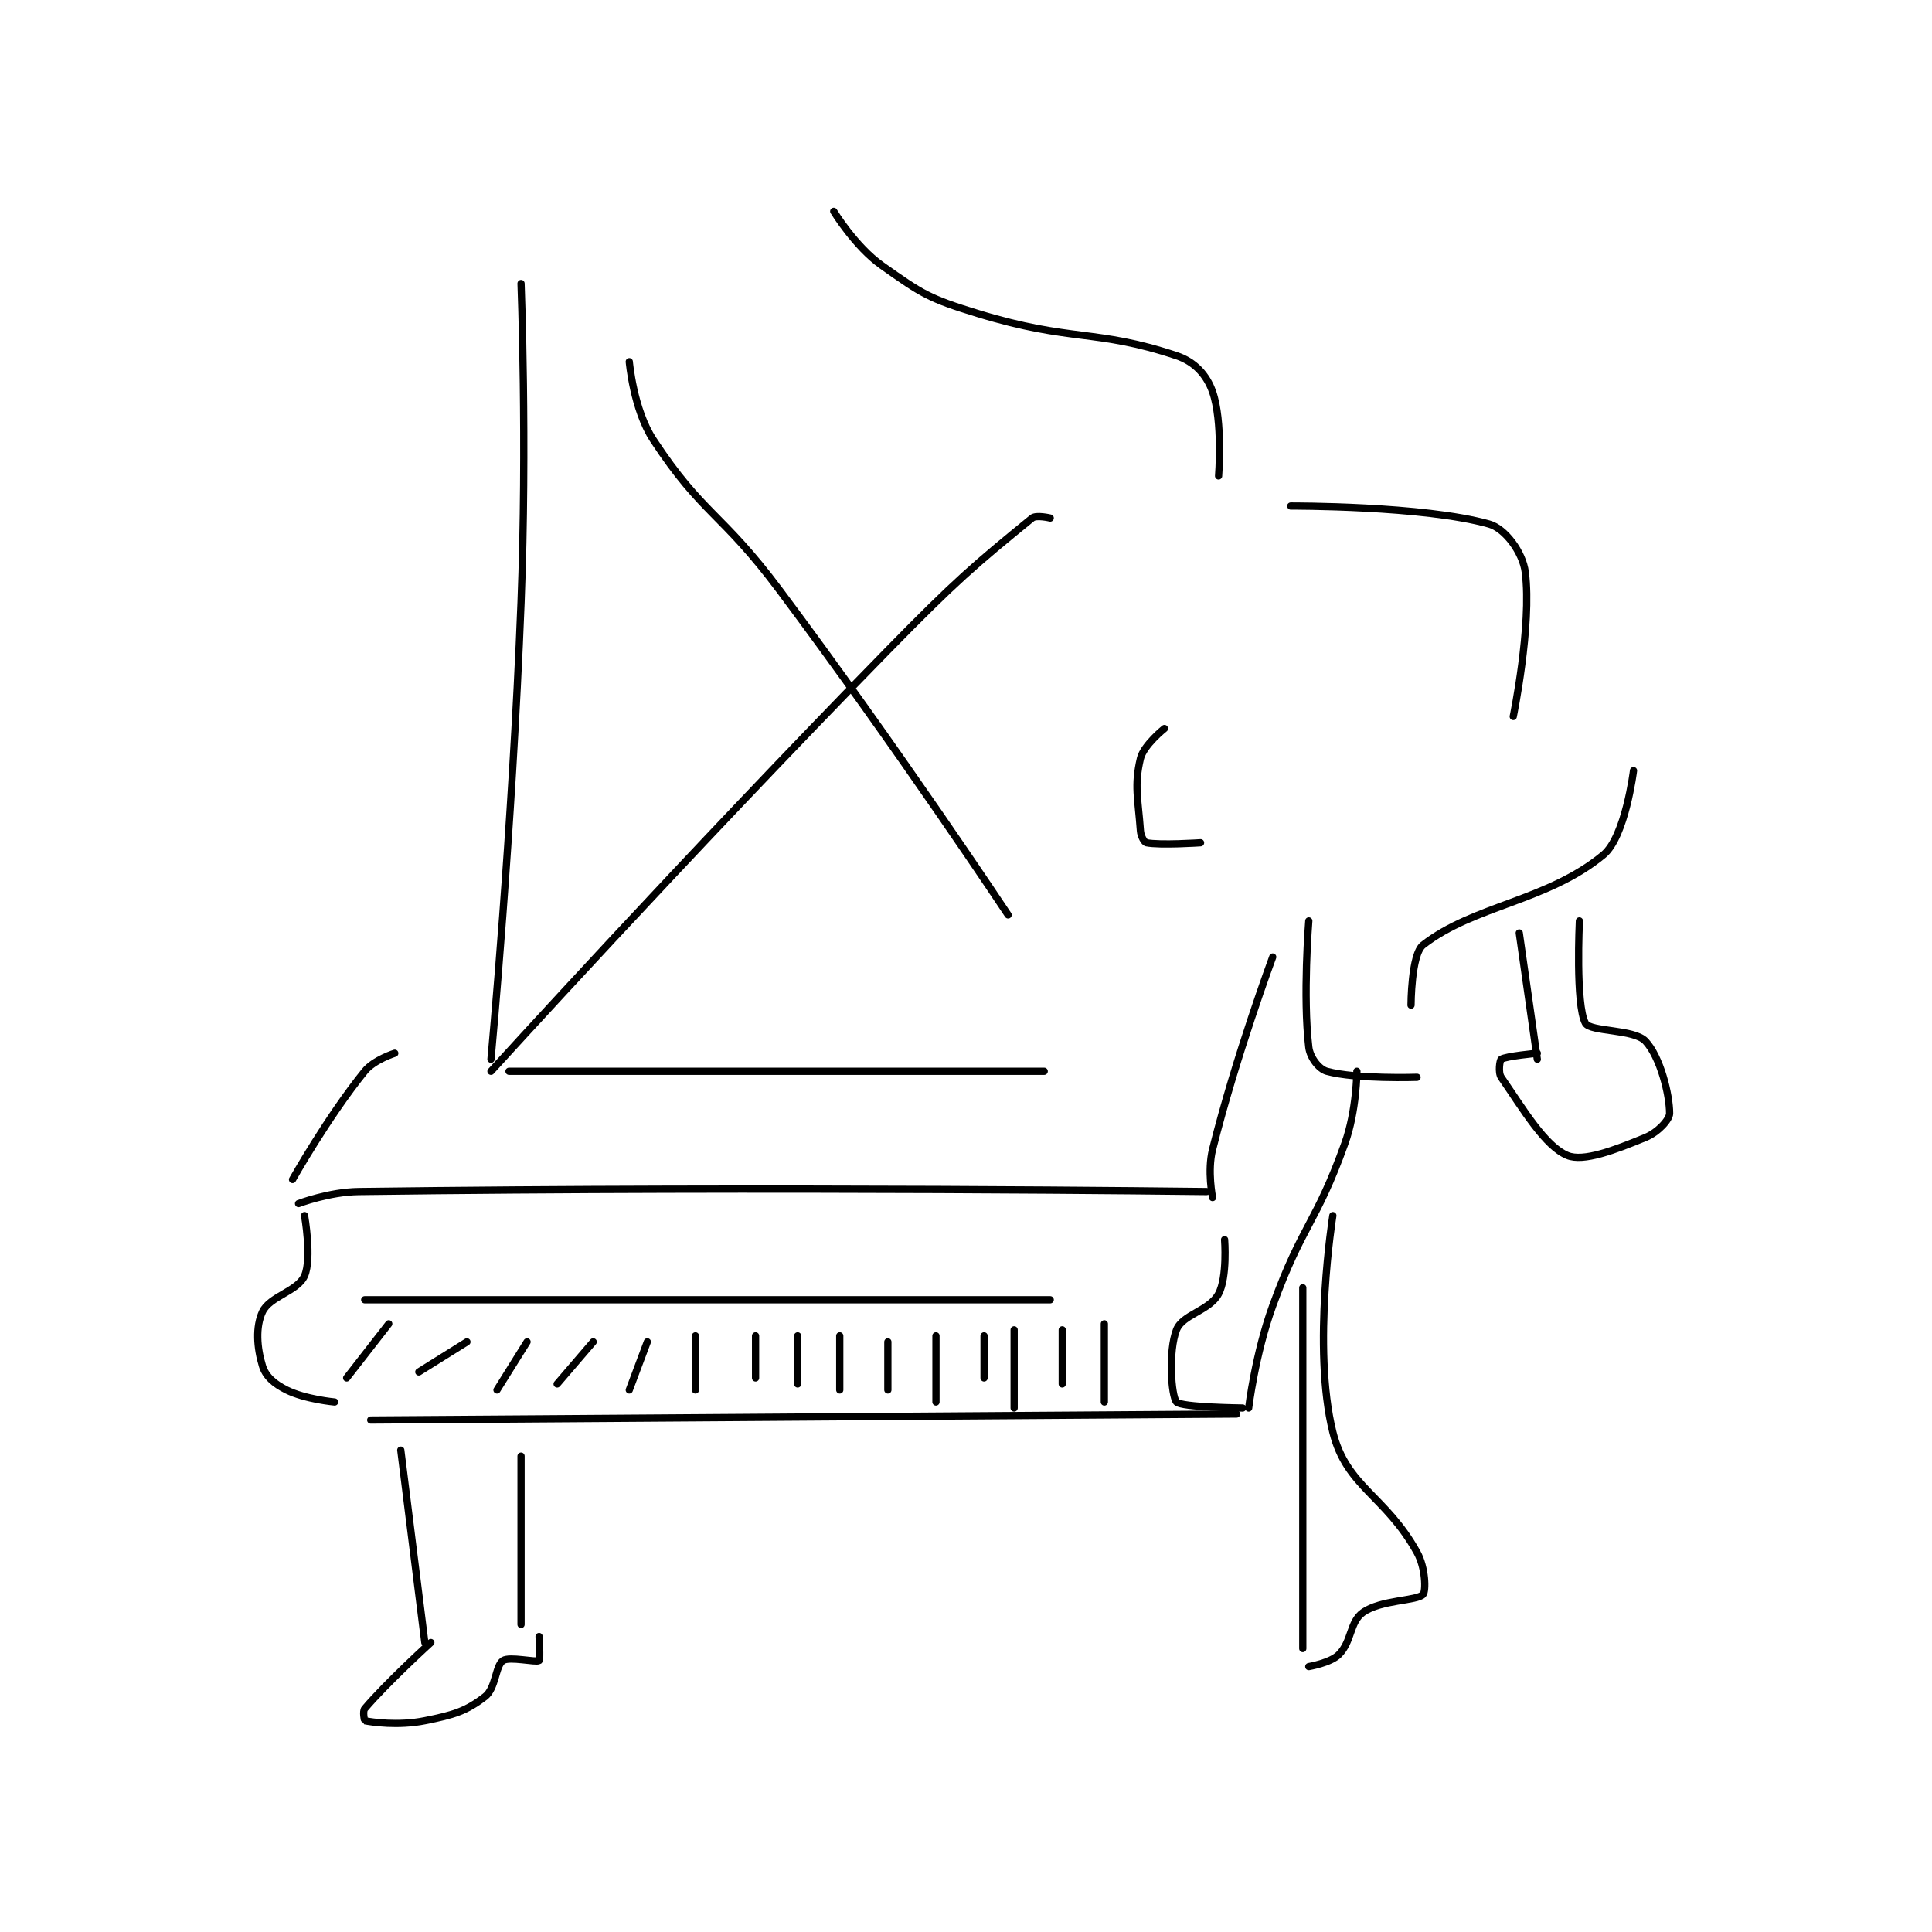 <?xml version="1.0" encoding="utf-8"?>
<!DOCTYPE svg PUBLIC "-//W3C//DTD SVG 1.1//EN" "http://www.w3.org/Graphics/SVG/1.1/DTD/svg11.dtd">
<svg viewBox="0 0 800 800" preserveAspectRatio="xMinYMin meet" xmlns="http://www.w3.org/2000/svg" version="1.1">
<g fill="none" stroke="black" stroke-linecap="round" stroke-linejoin="round" stroke-width="1.205">
<g transform="translate(108.684,87.52) scale(2.49) translate(-229,-124)">
<path id="0" d="M360 175 C360 175 357.68 174.446 357 175 C347.495 182.744 344.337 185.411 333 197 C299.456 231.289 267 267 267 267 "/>
<path id="1" d="M267 265 C267 265 270.529 226.958 272 189 C273.023 162.597 272 136 272 136 "/>
<path id="2" d="M290 149 C290 149 290.689 156.968 294 162 C302.221 174.496 305.283 173.989 315 187 C334.676 213.345 353 241 353 241 "/>
<path id="3" d="M270 267 L359 267 "/>
<path id="4" d="M251 264 C251 264 247.561 265.071 246 267 C239.86 274.585 234 285 234 285 "/>
<path id="5" d="M235 289 C235 289 240.084 287.065 245 287 C314.125 286.084 386 287 386 287 "/>
<path id="6" d="M387 288 C387 288 386.101 283.595 387 280 C390.876 264.495 397 248 397 248 "/>
<path id="7" d="M236 291 C236 291 237.251 298.141 236 301 C234.866 303.591 230.21 304.408 229 307 C227.825 309.517 228.078 313.005 229 316 C229.536 317.741 230.93 318.965 233 320 C236.105 321.553 241 322 241 322 "/>
<path id="8" d="M246 305 L360 305 "/>
<path id="9" d="M247 325 L391 324 "/>
<path id="10" d="M389 295 C389 295 389.482 301.221 388 304 C386.487 306.837 382.004 307.419 381 310 C379.619 313.551 380.12 320.96 381 322 C381.756 322.893 392 323 392 323 "/>
<path id="11" d="M393 323 C393 323 394.088 314.008 397 306 C401.949 292.39 404.179 292.429 409 279 C410.958 273.545 411 267 411 267 "/>
<path id="12" d="M379 210 C379 210 375.525 212.768 375 215 C373.939 219.508 374.617 221.644 375 227 C375.066 227.924 375.648 228.929 376 229 C378.266 229.453 385 229 385 229 "/>
<path id="13" d="M403 242 C403 242 401.994 254.616 403 263 C403.209 264.741 404.698 266.638 406 267 C410.838 268.344 421 268 421 268 "/>
<path id="14" d="M420 256 C420 256 420.016 247.55 422 246 C430.435 239.41 442.675 238.726 452 231 C455.648 227.977 457 217 457 217 "/>
<path id="15" d="M437 208 C437 208 440.116 192.925 439 184 C438.589 180.712 435.666 176.752 433 176 C422.071 172.917 400 173 400 173 "/>
<path id="16" d="M388 168 C388 168 388.724 158.926 387 154 C386.027 151.22 384.042 149.014 381 148 C367.565 143.522 363.552 145.761 348 141 C339.836 138.501 338.707 137.751 332 133 C327.55 129.848 324 124 324 124 "/>
<path id="17" d="M402 303 L402 363 "/>
<path id="18" d="M407 291 C407 291 403.496 312.983 407 327 C409.288 336.15 415.723 337.501 421 347 C422.435 349.584 422.5 353.444 422 354 C421.015 355.094 414.99 354.865 412 357 C409.784 358.583 410.186 361.814 408 364 C406.609 365.391 403 366 403 366 "/>
<path id="19" d="M438 244 L441 265 "/>
<path id="20" d="M448 242 C448 242 447.329 255.962 449 259 C449.809 260.471 457.091 259.955 459 262 C461.435 264.609 463 270.858 463 274 C463 275.047 461.061 277.151 459 278 C453.804 280.139 448.659 282.108 446 281 C442.284 279.452 438.731 273.427 435 268 C434.456 267.208 434.765 265.156 435 265 C435.782 264.478 441 264 441 264 "/>
<path id="21" d="M252 330 L256 362 "/>
<path id="22" d="M272 331 L272 359 "/>
<path id="23" d="M257 362 C257 362 249.648 368.689 246 373 C245.641 373.425 245.952 374.99 246 375 C247.202 375.24 251.53 375.894 256 375 C260.828 374.034 262.864 373.412 266 371 C267.826 369.595 267.731 365.846 269 365 C270.087 364.275 274.481 365.346 275 365 C275.231 364.846 275 361 275 361 "/>
<path id="24" d="M263 312 L255 317 "/>
<path id="25" d="M250 309 L243 318 "/>
<path id="26" d="M273 312 L268 320 "/>
<path id="27" d="M284 312 L278 319 "/>
<path id="28" d="M293 312 L290 320 "/>
<path id="29" d="M301 311 L301 320 "/>
<path id="30" d="M311 311 L311 318 "/>
<path id="31" d="M318 311 L318 319 "/>
<path id="32" d="M325 311 L325 320 "/>
<path id="33" d="M333 312 L333 320 "/>
<path id="34" d="M341 311 L341 322 "/>
<path id="35" d="M349 311 L349 318 "/>
<path id="36" d="M354 310 L354 323 "/>
<path id="37" d="M362 310 L362 319 "/>
<path id="38" d="M369 309 L369 322 "/>
</g>
</g>
</svg>
